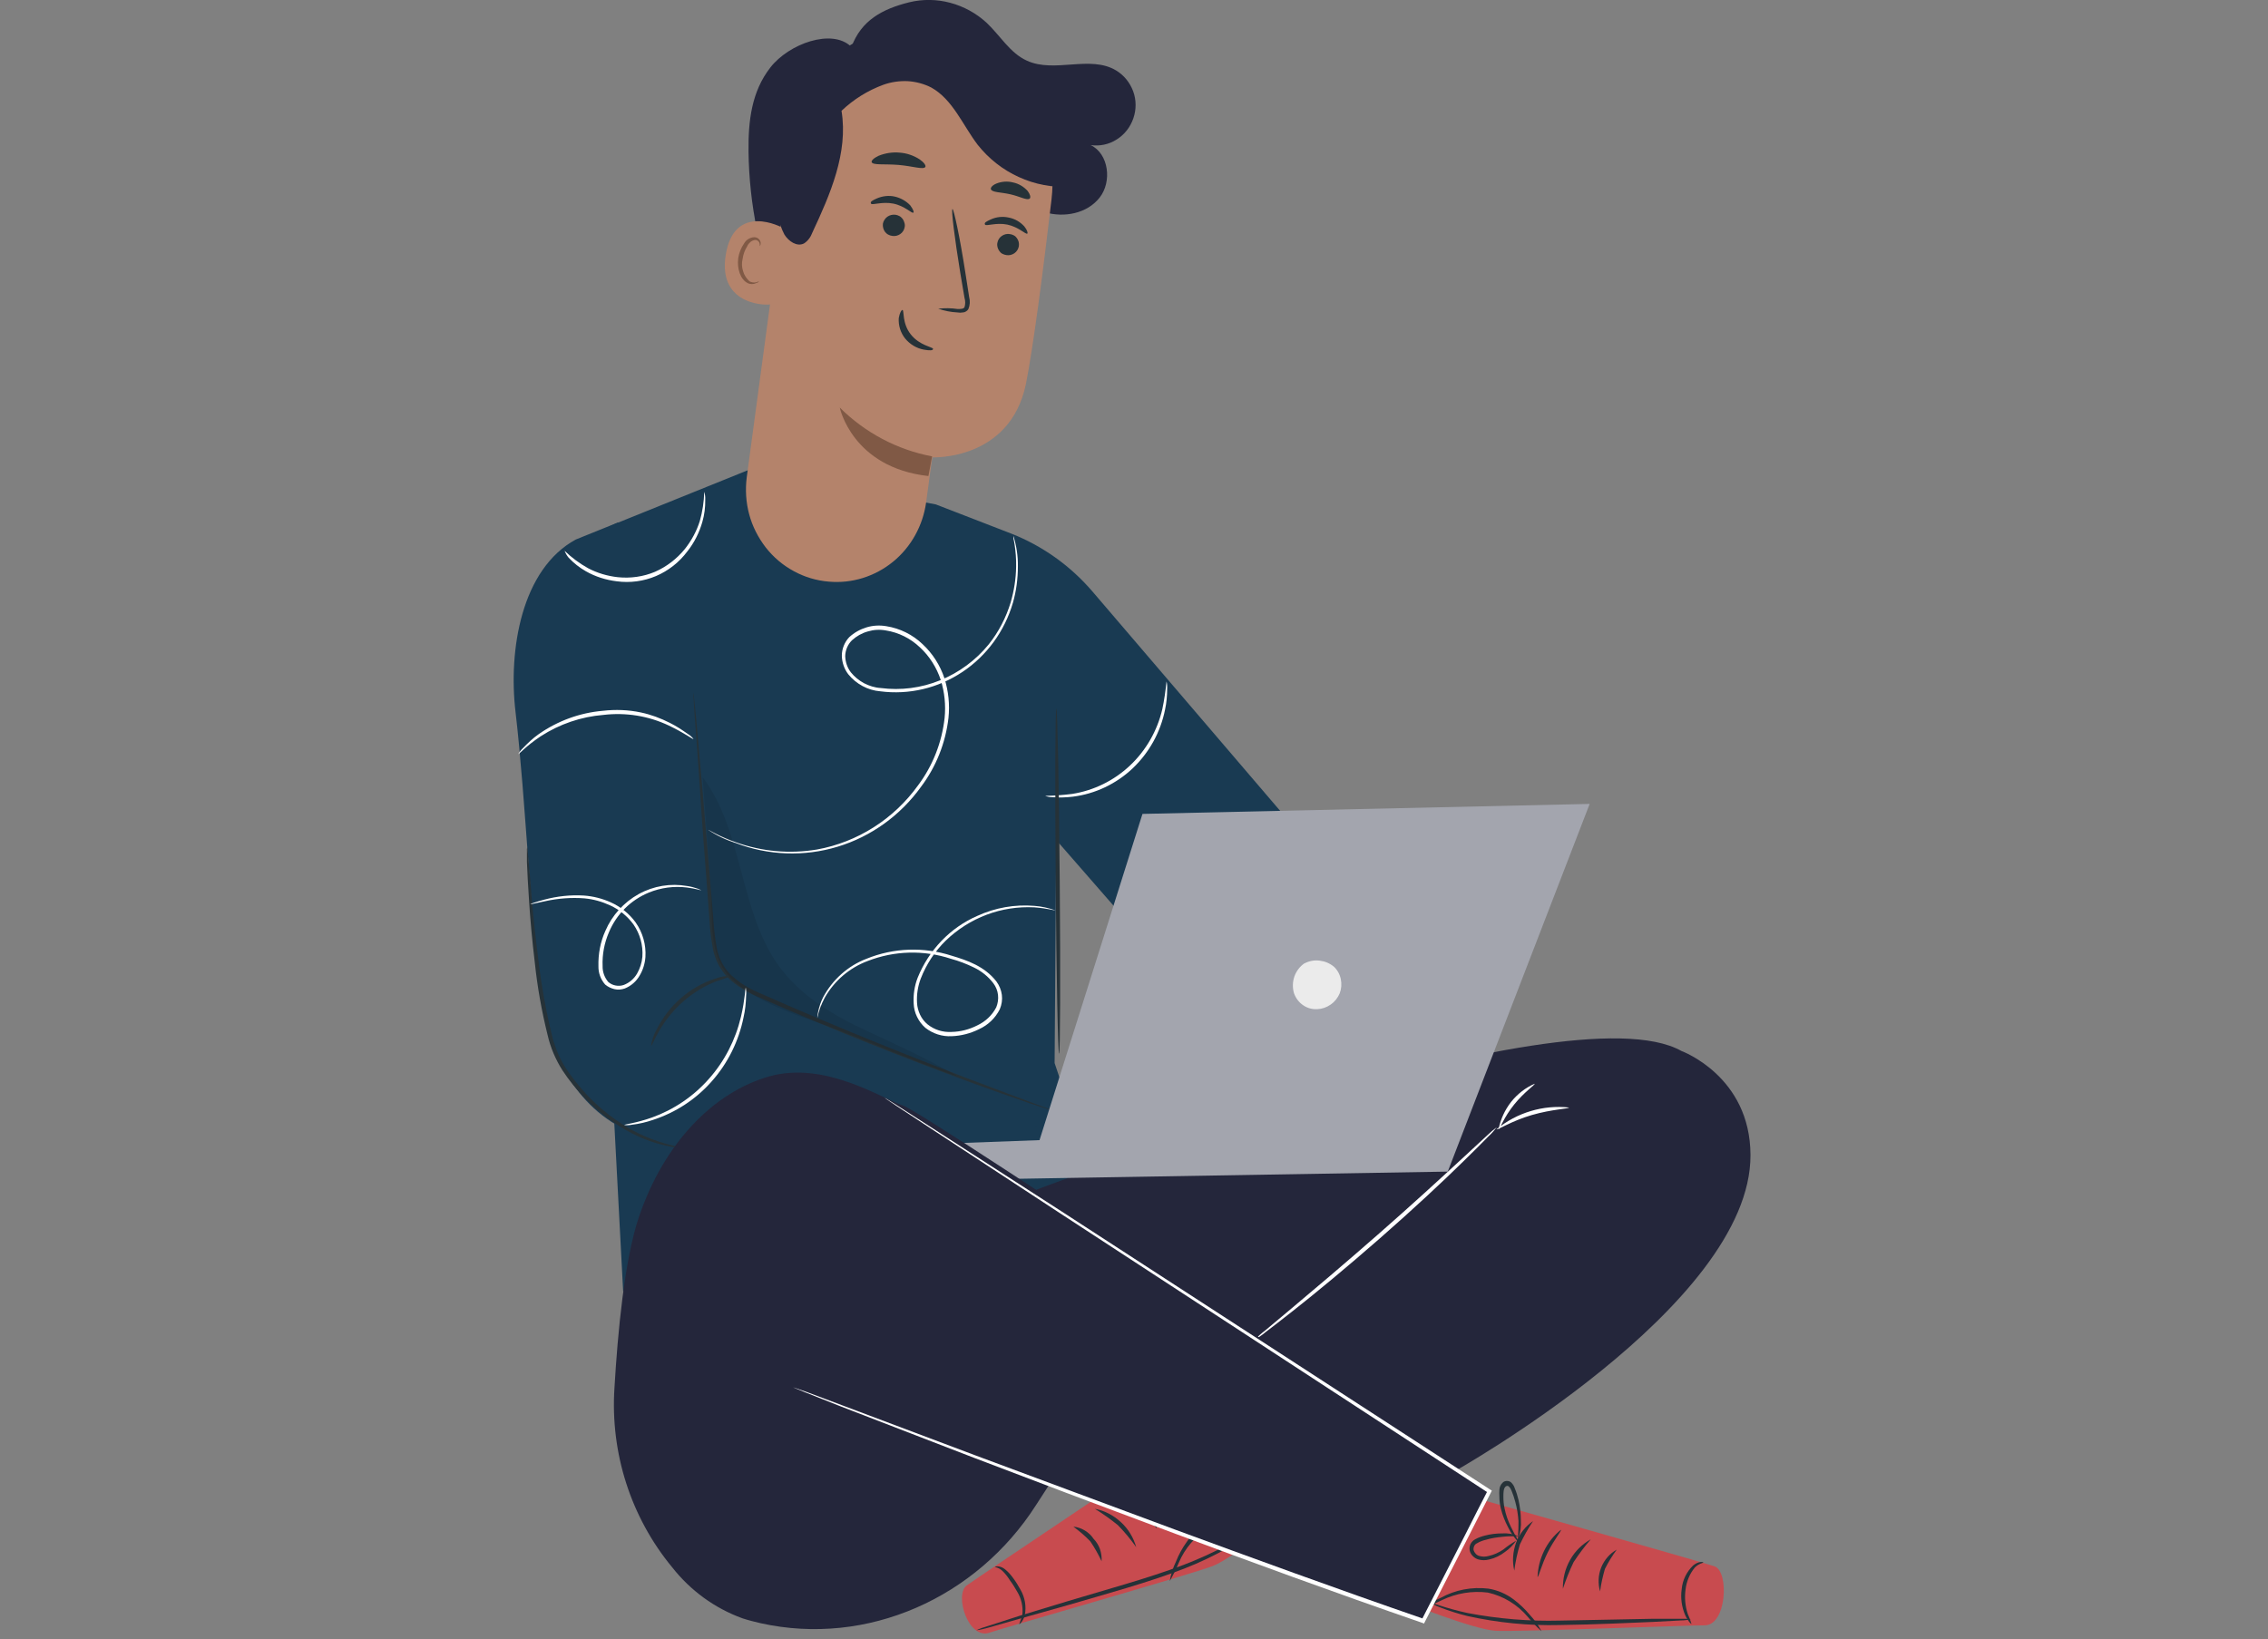 <svg width="314" height="227" viewBox="0 0 314 227" fill="none" xmlns="http://www.w3.org/2000/svg">
<rect x="0" y="0" width="314" height="227" fill="#808080" stroke="none"/>
<g clip-path="url(#clip0_7_706)">
<path d="M168.407 141.739L146.23 116.315L146.008 147.209L152.69 167.027L86.272 178.808L83.453 125.213L78.68 84.103C78.391 81.652 78.924 79.178 80.145 77.044C81.388 74.933 83.275 73.276 85.517 72.39L103.787 65.013L129.559 69.848L139.948 73.866C144.299 75.568 148.161 78.315 151.225 81.879L182.414 118.335" fill="#193A52"/>
<path d="M144.698 110.208C145.941 110.186 147.207 110.095 148.45 109.936C151.447 109.459 154.222 108.097 156.441 106.009C158.661 103.921 160.237 101.174 160.926 98.177C161.192 96.929 161.369 95.658 161.503 94.364C161.591 94.704 161.614 95.068 161.591 95.408C161.591 96.362 161.503 97.315 161.303 98.246C160.681 101.378 159.105 104.216 156.819 106.395C154.532 108.551 151.624 109.936 148.517 110.322C147.584 110.435 146.652 110.458 145.719 110.39C145.364 110.39 145.009 110.322 144.698 110.208Z" fill="white"/>
<path d="M146.63 145.916C146.785 145.916 146.829 135.201 146.718 122.012C146.607 108.824 146.408 98.109 146.252 98.109C146.097 98.109 146.052 108.801 146.163 122.012C146.252 135.224 146.474 145.916 146.63 145.916Z" fill="#263238"/>
<path d="M144.188 153.77L104.053 137.244C102.477 136.586 101.1 135.496 100.079 134.089C99.058 132.681 98.459 131.002 98.326 129.254L95.395 89.915C95.395 89.915 95.751 73.162 85.517 72.368L79.723 74.706C72.198 78.792 70.355 89.983 71.376 98.609C72.819 110.889 73.441 128.255 75.061 138.901C76.393 147.618 81.255 155.291 89.624 157.538L139.06 168.479L144.188 153.77Z" fill="#193A52"/>
<path d="M95.972 95.907C96.039 96.203 96.084 96.498 96.106 96.793C96.172 97.428 96.261 98.291 96.372 99.381C96.572 101.696 96.861 104.942 97.216 108.915C97.571 112.91 97.948 117.768 98.414 123.079C98.525 124.419 98.636 125.781 98.747 127.165C98.836 128.573 98.992 129.98 99.258 131.388C99.546 132.795 100.235 134.089 101.256 135.065C102.366 136.064 103.609 136.858 104.963 137.426C116.018 142.329 126.229 146.37 133.621 149.207L142.412 152.521L144.809 153.407C145.098 153.497 145.364 153.611 145.631 153.747C145.342 153.702 145.054 153.611 144.765 153.497L142.345 152.703C140.281 151.976 137.195 150.932 133.488 149.548C126.029 146.801 115.818 142.828 104.719 137.948C103.32 137.335 102.011 136.518 100.878 135.474C99.791 134.407 99.036 133.022 98.725 131.501C98.459 130.094 98.281 128.664 98.215 127.211C98.104 125.803 97.993 124.441 97.904 123.102C97.504 117.836 97.127 112.978 96.883 108.937C96.616 104.897 96.372 101.696 96.195 99.381C96.128 98.336 96.061 97.428 96.039 96.77C95.995 96.543 95.972 96.225 95.972 95.907Z" fill="#263238"/>
<path d="M72.997 117.314C73.041 117.495 73.064 117.654 73.064 117.836L73.197 119.357C73.33 120.764 73.485 122.648 73.663 124.941C73.863 127.233 74.174 130.094 74.573 133.204C74.973 136.563 75.572 139.877 76.371 143.169C76.749 144.849 77.415 146.46 78.325 147.913C79.213 149.252 80.234 150.501 81.322 151.681C83.208 153.656 85.362 155.313 87.737 156.607C89.957 157.765 92.332 158.559 94.796 158.968C94.618 158.991 94.441 158.991 94.263 158.968C93.775 158.945 93.264 158.877 92.776 158.764C90.956 158.423 89.202 157.81 87.559 156.97C85.118 155.722 82.875 154.042 80.966 152.067C79.834 150.887 78.791 149.616 77.881 148.231C76.926 146.733 76.216 145.076 75.816 143.328C74.995 140.014 74.396 136.677 74.04 133.272C73.663 130.116 73.419 127.347 73.263 124.986C73.108 122.625 72.997 120.696 72.953 119.379C72.953 118.766 72.953 118.267 72.953 117.858C72.93 117.654 72.953 117.472 72.997 117.314Z" fill="#263238"/>
<path d="M90.134 144.826C90.245 144.054 90.49 143.305 90.867 142.647C91.688 140.967 92.843 139.469 94.241 138.243C95.639 137.017 97.26 136.086 99.014 135.519C99.724 135.247 100.479 135.11 101.234 135.133C100.568 135.428 99.879 135.678 99.169 135.882C97.504 136.54 95.972 137.471 94.618 138.652C93.264 139.832 92.132 141.239 91.222 142.806C90.534 144.031 90.223 144.871 90.134 144.826Z" fill="#263238"/>
<path d="M98.037 114.907C98.126 114.93 98.215 114.975 98.281 115.021L99.014 115.407C99.946 115.883 100.9 116.292 101.877 116.633C105.496 117.926 109.358 118.267 113.132 117.631C118.726 116.61 123.743 113.432 127.117 108.733C129.137 106.032 130.402 102.808 130.78 99.426C130.957 97.655 130.78 95.862 130.247 94.16C129.67 92.434 128.693 90.868 127.361 89.642C126.051 88.394 124.409 87.577 122.655 87.304C121.812 87.145 120.968 87.191 120.147 87.44C119.325 87.667 118.571 88.099 117.949 88.666C117.372 89.234 117.039 90.028 117.017 90.845C117.039 91.663 117.305 92.457 117.794 93.093C118.304 93.728 118.926 94.228 119.636 94.614C120.346 94.977 121.123 95.227 121.923 95.272C124.72 95.635 127.539 95.272 130.158 94.205C132.778 93.138 135.086 91.436 136.884 89.234C138.261 87.508 139.282 85.534 139.926 83.422C140.392 81.811 140.658 80.154 140.68 78.474C140.703 77.407 140.614 76.363 140.458 75.319C140.392 75.001 140.347 74.728 140.303 74.501C140.303 74.411 140.303 74.32 140.303 74.206C140.725 75.568 140.947 76.998 140.925 78.428C140.925 80.131 140.703 81.834 140.236 83.468C139.082 87.418 136.618 90.8 133.244 93.047C129.87 95.295 125.852 96.248 121.856 95.726C121.012 95.658 120.169 95.408 119.414 94.999C118.659 94.591 117.993 94.046 117.438 93.365C116.883 92.639 116.573 91.731 116.55 90.8C116.55 89.847 116.928 88.916 117.572 88.235C118.26 87.599 119.081 87.145 119.969 86.873C120.857 86.6 121.812 86.555 122.722 86.714C124.586 87.009 126.34 87.872 127.716 89.188C129.115 90.482 130.158 92.117 130.758 93.933C131.313 95.703 131.512 97.565 131.313 99.426C130.913 102.876 129.603 106.168 127.539 108.915C124.675 112.91 120.613 115.838 115.973 117.245C111.334 118.653 106.361 118.471 101.833 116.723C100.501 116.315 99.213 115.702 98.037 114.907Z" fill="white"/>
<path d="M71.754 104.42C71.931 104.102 72.153 103.83 72.42 103.58C73.086 102.876 73.796 102.218 74.595 101.651C77.237 99.812 80.278 98.7 83.475 98.427C85.228 98.223 86.982 98.291 88.713 98.654C90.112 98.949 91.466 99.449 92.754 100.107C93.619 100.538 94.418 101.06 95.218 101.628C95.528 101.809 95.795 102.059 96.017 102.332C95.95 102.422 94.751 101.492 92.598 100.47C89.779 99.131 86.649 98.632 83.563 98.995C80.456 99.244 77.459 100.266 74.839 101.968C72.797 103.33 71.82 104.488 71.754 104.42Z" fill="white"/>
<path d="M78.169 76.272C79.146 77.225 80.234 78.02 81.41 78.678C82.698 79.359 84.096 79.768 85.539 79.927C87.293 80.108 89.069 79.859 90.689 79.178C92.288 78.474 93.708 77.384 94.818 76.022C95.728 74.865 96.439 73.571 96.883 72.163C97.26 70.847 97.46 69.485 97.504 68.1C97.615 68.463 97.66 68.849 97.638 69.212C97.66 70.257 97.526 71.278 97.238 72.277C96.816 73.752 96.128 75.137 95.173 76.34C94.041 77.861 92.532 79.041 90.823 79.768C89.113 80.494 87.226 80.744 85.384 80.494C83.897 80.313 82.431 79.859 81.122 79.109C80.234 78.61 79.435 77.975 78.724 77.225C78.502 76.953 78.302 76.635 78.169 76.272Z" fill="white"/>
<path d="M113.154 140.99C113.154 140.717 113.176 140.468 113.243 140.218C113.376 139.491 113.62 138.788 113.953 138.107C115.263 135.655 117.394 133.748 119.947 132.772C123.721 131.229 127.894 131.092 131.757 132.341C133.888 132.977 136.307 133.794 137.95 135.905C138.35 136.45 138.616 137.085 138.705 137.766C138.794 138.447 138.683 139.128 138.416 139.764C137.795 140.99 136.796 141.943 135.553 142.511C134.376 143.101 133.066 143.441 131.757 143.487C130.447 143.555 129.159 143.146 128.116 142.329C127.628 141.898 127.25 141.398 126.962 140.808C126.673 140.218 126.518 139.582 126.496 138.947C126.429 137.744 126.607 136.518 127.051 135.383C128.605 131.546 131.557 128.459 135.308 126.825C137.795 125.69 140.503 125.213 143.211 125.44C144.188 125.508 145.165 125.735 146.097 126.053C146.097 126.121 145.076 125.781 143.189 125.644C140.947 125.531 138.705 125.871 136.596 126.666C134.487 127.46 132.556 128.686 130.935 130.253C129.426 131.728 128.249 133.521 127.472 135.519C127.073 136.586 126.895 137.721 126.962 138.856C126.984 139.423 127.139 139.991 127.384 140.513C127.628 141.035 127.983 141.489 128.427 141.852C129.359 142.601 130.536 142.965 131.735 142.896C132.978 142.874 134.199 142.556 135.308 141.988C136.418 141.466 137.351 140.604 137.928 139.491C138.15 138.947 138.239 138.356 138.172 137.766C138.106 137.176 137.884 136.631 137.528 136.155C136.818 135.224 135.886 134.475 134.842 133.975C133.821 133.476 132.756 133.067 131.668 132.772C127.894 131.524 123.832 131.637 120.147 133.067C117.638 133.998 115.53 135.791 114.198 138.129C113.687 139.06 113.354 140.014 113.154 140.99Z" fill="white"/>
<path d="M86.427 155.79C86.427 155.677 87.959 155.563 90.267 154.746C93.287 153.656 96.017 151.818 98.17 149.366C100.323 146.937 101.833 143.986 102.588 140.785C103.165 138.334 103.165 136.745 103.254 136.767C103.32 137.131 103.342 137.494 103.298 137.88C103.276 138.901 103.165 139.9 102.943 140.876C102.277 144.168 100.767 147.232 98.547 149.729C96.35 152.226 93.531 154.065 90.379 155.086C89.446 155.404 88.469 155.631 87.493 155.745C87.16 155.813 86.782 155.835 86.427 155.79Z" fill="white"/>
<path d="M73.419 125.213C73.574 125.122 73.73 125.054 73.907 125.009C74.24 124.895 74.706 124.759 75.35 124.578C77.126 124.101 78.99 123.897 80.833 124.01C82.121 124.101 83.364 124.419 84.54 124.941C85.916 125.554 87.115 126.507 88.003 127.733C88.98 129.118 89.468 130.82 89.357 132.523C89.291 133.431 89.024 134.316 88.558 135.088C88.092 135.905 87.359 136.54 86.494 136.881C86.028 137.04 85.539 137.085 85.073 136.972C84.607 136.858 84.163 136.654 83.785 136.336C83.164 135.632 82.831 134.724 82.853 133.794C82.809 132.114 83.12 130.434 83.808 128.913C84.74 126.734 86.383 124.941 88.425 123.806C90.489 122.671 92.843 122.285 95.151 122.693C95.639 122.762 96.128 122.898 96.594 123.057C96.905 123.193 97.082 123.261 97.06 123.284C97.06 123.306 96.372 123.057 95.107 122.898C93.309 122.671 91.488 122.92 89.823 123.601C87.337 124.623 85.339 126.598 84.296 129.118C83.674 130.57 83.364 132.159 83.43 133.771C83.408 134.588 83.697 135.36 84.207 135.973C84.496 136.223 84.851 136.404 85.251 136.472C85.628 136.54 86.028 136.518 86.383 136.382C87.137 136.086 87.781 135.542 88.203 134.815C88.603 134.112 88.869 133.317 88.936 132.477C89.046 130.888 88.603 129.322 87.715 128.028C86.871 126.87 85.761 125.962 84.474 125.372C83.341 124.85 82.143 124.509 80.9 124.396C79.102 124.26 77.281 124.396 75.528 124.782C74.129 125.054 73.419 125.259 73.419 125.213Z" fill="white"/>
<g opacity="0.3">
<path opacity="0.3" d="M132.645 149.071C128.36 146.597 124.165 144.69 119.681 142.601C115.196 140.513 110.801 137.834 107.849 133.794C102.321 126.167 102.943 115.134 97.282 107.621C97.66 112.683 98.015 117.745 98.392 122.807C98.725 127.438 98.037 132.046 100.967 135.201C103.431 137.857 108.226 139.9 111.645 141.035C118.46 143.35 125.83 146.778 132.645 149.071Z" fill="black"/>
</g>
<path d="M202.437 206.91C202.437 206.91 236.023 216.399 237.377 216.898C239.442 217.625 239.065 225.207 235.912 225.07C234.425 225.025 210.14 226.001 207.054 225.82C203.969 225.638 194.69 221.892 194.69 221.892L202.437 206.91Z" fill="#C84B4F"/>
<path d="M216.378 220.008C216.799 218.737 217.288 217.511 217.865 216.308C218.597 215.196 219.374 214.152 220.24 213.153C219.041 213.834 218.043 214.81 217.377 216.013C216.688 217.216 216.355 218.601 216.378 220.008Z" fill="#263238"/>
<path d="M212.87 218.374C213.026 218.374 213.381 216.785 214.269 214.992C215.157 213.198 216.222 211.95 216.111 211.836C215.135 212.608 214.335 213.607 213.781 214.742C213.226 215.877 212.915 217.125 212.87 218.374Z" fill="#263238"/>
<path d="M209.651 217.489C209.807 216.263 210.073 215.037 210.428 213.857C210.961 212.744 211.561 211.655 212.249 210.633C211.183 211.36 210.362 212.404 209.896 213.63C209.452 214.878 209.341 216.217 209.651 217.489Z" fill="#263238"/>
<path d="M210.206 213.039C210.495 212.222 210.628 211.36 210.562 210.497C210.562 209.544 210.428 208.613 210.229 207.682C210.095 207.137 209.94 206.615 209.718 206.093C209.629 205.775 209.429 205.48 209.185 205.253C209.008 205.117 208.808 205.072 208.586 205.072C208.364 205.094 208.164 205.163 208.031 205.321C207.765 205.571 207.609 205.912 207.587 206.298C207.565 206.593 207.565 206.91 207.587 207.206C207.587 207.773 207.654 208.341 207.787 208.885C208.009 209.793 208.364 210.679 208.808 211.519C209.185 212.313 209.696 213.017 210.317 213.63C210.406 213.63 209.829 212.767 209.163 211.382C208.763 210.565 208.475 209.725 208.297 208.84C208.186 208.318 208.142 207.796 208.142 207.274C208.142 206.752 208.142 206.093 208.453 205.844C208.519 205.798 208.586 205.753 208.675 205.753C208.763 205.753 208.83 205.775 208.897 205.844C209.074 206.002 209.185 206.207 209.274 206.434C209.474 206.933 209.651 207.433 209.785 207.955C210.029 208.84 210.162 209.725 210.229 210.633C210.251 212.063 210.095 213.039 210.206 213.039Z" fill="#263238"/>
<path d="M210.162 212.699C209.474 212.404 208.741 212.29 207.986 212.336C207.187 212.336 206.388 212.427 205.611 212.631C205.123 212.744 204.657 212.926 204.235 213.153C203.968 213.289 203.746 213.516 203.591 213.811C203.458 214.084 203.413 214.424 203.48 214.719C203.547 215.014 203.702 215.287 203.924 215.491C204.146 215.718 204.39 215.854 204.679 215.945C205.167 216.081 205.7 216.081 206.188 215.945C206.987 215.763 207.72 215.4 208.364 214.901C208.985 214.47 209.496 213.947 209.918 213.335C209.296 213.698 208.697 214.106 208.142 214.56C207.52 214.992 206.81 215.309 206.077 215.468C205.678 215.582 205.234 215.582 204.834 215.468C204.634 215.423 204.457 215.309 204.324 215.173C204.19 215.037 204.079 214.855 204.013 214.651C203.991 214.47 204.013 214.265 204.102 214.084C204.19 213.902 204.324 213.766 204.501 213.698C204.879 213.471 205.3 213.312 205.722 213.221C206.455 212.994 207.232 212.881 207.986 212.812C209.318 212.654 210.14 212.79 210.162 212.699Z" fill="#263238"/>
<path d="M221.528 220.372C221.661 219.327 221.905 218.283 222.194 217.262C222.66 216.331 223.215 215.423 223.836 214.583C222.859 215.128 222.105 216.013 221.683 217.057C221.261 218.124 221.217 219.282 221.528 220.372Z" fill="#263238"/>
<path d="M198.108 221.961C198.508 222.233 198.952 222.437 199.418 222.596C200.639 223.073 201.882 223.459 203.147 223.777C207.365 224.707 211.672 225.139 215.978 225.025C221.017 224.957 225.546 224.73 228.831 224.594L232.716 224.389C233.182 224.389 233.67 224.321 234.137 224.231C233.67 224.162 233.182 224.14 232.694 224.162H228.809L215.956 224.412C211.694 224.526 207.409 224.162 203.214 223.368C200.017 222.687 198.153 221.847 198.108 221.961Z" fill="#263238"/>
<path d="M197.131 222.755C197.131 222.823 198.086 222.278 199.64 221.575C201.615 220.621 203.813 220.258 205.989 220.53C208.12 221.007 210.051 222.165 211.494 223.867C212.093 224.594 212.737 225.275 213.425 225.888C212.981 225.048 212.426 224.276 211.782 223.595C211.116 222.8 210.384 222.097 209.563 221.484C208.541 220.712 207.343 220.19 206.077 219.986C203.791 219.713 201.482 220.145 199.462 221.257C198.619 221.62 197.82 222.119 197.131 222.755Z" fill="#263238"/>
<path d="M166.742 197.422C166.742 197.422 134.975 218.692 133.821 219.554C132.112 220.871 134.065 227.159 137.04 226.069C138.438 225.547 165.099 217.965 167.963 216.83C170.826 215.695 178.551 209.294 178.551 209.294L166.742 197.422Z" fill="#C84B4F"/>
<path d="M157.307 214.243C156.93 212.903 156.197 211.7 155.176 210.769C154.177 209.839 152.934 209.18 151.58 208.931C152.69 209.612 153.777 210.384 154.776 211.201C155.709 212.154 156.552 213.176 157.307 214.243Z" fill="#263238"/>
<path d="M160.171 211.609C159.771 210.406 159.105 209.317 158.24 208.409C157.374 207.501 156.308 206.797 155.154 206.343C155.065 206.502 156.464 207.387 157.84 208.795C159.194 210.179 160.016 211.7 160.171 211.609Z" fill="#263238"/>
<path d="M163.034 209.725C163.034 208.409 162.546 207.115 161.658 206.161C160.926 205.094 159.816 204.345 158.573 204.05C159.527 204.822 160.437 205.639 161.259 206.547C161.924 207.569 162.524 208.636 163.034 209.725Z" fill="#263238"/>
<path d="M161.192 205.707C161.281 205.707 160.837 204.799 160.481 203.278C160.259 202.393 160.126 201.508 160.104 200.6C160.06 200.055 160.06 199.533 160.104 198.988C160.104 198.738 160.171 198.511 160.282 198.307C160.326 198.239 160.393 198.194 160.481 198.171C160.57 198.148 160.637 198.171 160.726 198.216C161.081 198.353 161.281 198.988 161.458 199.51C161.614 200.01 161.702 200.532 161.769 201.054C161.858 201.962 161.813 202.87 161.68 203.755C161.458 205.299 161.17 206.229 161.258 206.275C161.68 205.526 161.969 204.686 162.08 203.823C162.28 202.893 162.346 201.962 162.28 201.008C162.235 200.441 162.146 199.873 161.991 199.351C161.902 199.056 161.813 198.784 161.68 198.489C161.547 198.148 161.281 197.853 160.948 197.694C160.748 197.603 160.548 197.581 160.326 197.649C160.126 197.717 159.949 197.83 159.816 198.012C159.638 198.307 159.549 198.648 159.549 198.988C159.438 200.486 159.594 202.007 160.038 203.437C160.259 204.232 160.659 205.026 161.192 205.707Z" fill="#263238"/>
<path d="M161.081 205.344C161.081 205.435 161.858 205.049 163.145 204.731C163.9 204.55 164.655 204.436 165.432 204.413C165.876 204.391 166.32 204.413 166.742 204.504C166.941 204.527 167.119 204.618 167.252 204.754C167.385 204.89 167.474 205.072 167.519 205.253C167.519 205.458 167.474 205.662 167.385 205.866C167.297 206.048 167.141 206.207 166.964 206.32C166.608 206.547 166.209 206.683 165.787 206.729C165.032 206.797 164.278 206.729 163.545 206.502C162.879 206.252 162.191 206.025 161.481 205.889C162.058 206.366 162.724 206.729 163.434 206.933C164.189 207.228 165.01 207.364 165.831 207.296C166.342 207.274 166.83 207.115 167.274 206.842C167.519 206.683 167.741 206.456 167.874 206.184C168.007 205.912 168.073 205.617 168.073 205.299C168.029 204.981 167.896 204.686 167.696 204.459C167.474 204.232 167.208 204.073 166.897 204.028C166.409 203.937 165.92 203.914 165.432 203.959C164.633 204.005 163.834 204.164 163.079 204.413C162.324 204.55 161.658 204.89 161.081 205.344Z" fill="#263238"/>
<path d="M141.102 224.912C141.102 224.957 141.635 224.594 141.879 223.663C142.123 222.46 141.901 221.189 141.28 220.122C140.969 219.554 140.636 219.01 140.259 218.51C139.948 218.079 139.593 217.67 139.171 217.33C138.882 217.08 138.527 216.921 138.15 216.898C137.883 216.898 137.75 216.944 137.75 216.989C137.75 217.012 138.327 217.035 138.904 217.648C139.26 218.011 139.548 218.397 139.815 218.828C140.192 219.327 140.525 219.872 140.836 220.417C141.413 221.37 141.657 222.483 141.546 223.572C141.413 224.026 141.28 224.48 141.102 224.912Z" fill="#263238"/>
<path d="M152.512 216.195C152.557 215.627 152.468 215.06 152.29 214.515C152.091 213.97 151.802 213.494 151.402 213.085C151.092 212.608 150.67 212.222 150.181 211.927C149.693 211.632 149.16 211.45 148.605 211.405C149.449 212.018 150.248 212.699 150.958 213.448C151.558 214.333 152.068 215.241 152.512 216.195Z" fill="#263238"/>
<path d="M175.31 210.452C174.822 210.724 174.356 211.065 173.912 211.428C172.647 212.313 171.337 213.153 170.005 213.879C168.007 214.969 165.943 215.9 163.811 216.717C161.392 217.625 158.661 218.51 155.842 219.35C150.115 221.03 144.943 222.573 141.213 223.731L136.774 225.161C136.219 225.32 135.686 225.502 135.175 225.751C135.73 225.683 136.285 225.547 136.84 225.388L141.302 224.117C145.076 223.073 150.248 221.597 155.975 219.895C158.839 219.032 161.547 218.147 163.945 217.216C166.098 216.376 168.185 215.378 170.182 214.243C171.537 213.471 172.824 212.585 174.045 211.609C174.489 211.223 174.911 210.86 175.31 210.452Z" fill="#263238"/>
<path d="M176.487 210.883C175.621 210.497 174.733 210.247 173.801 210.134C171.536 209.703 169.206 209.998 167.119 210.974C165.987 211.587 165.01 212.449 164.3 213.516C163.7 214.356 163.19 215.264 162.812 216.24C162.391 217.103 162.102 218.011 161.947 218.941C162.413 218.124 162.835 217.284 163.19 216.422C164.056 214.356 165.543 212.654 167.43 211.519C169.428 210.611 171.625 210.27 173.801 210.588C175.421 210.724 176.465 210.951 176.487 210.883Z" fill="#263238"/>
<path d="M232.783 145.53C232.783 145.53 242.328 149.003 242.35 159.944C242.439 180.874 200.994 203.959 200.994 203.959L145.831 166.595L142.368 165.165C142.368 165.165 216.866 136.563 232.783 145.53Z" fill="#24263B"/>
<path d="M173.778 185.459C174.289 185.164 174.777 184.846 175.221 184.46C176.109 183.779 177.397 182.803 178.995 181.532C182.17 179.035 186.454 175.494 191.071 171.453C195.711 167.39 199.773 163.599 202.659 160.761C204.102 159.354 205.256 158.196 206.055 157.379C206.477 156.993 206.877 156.539 207.232 156.085C206.766 156.426 206.322 156.812 205.9 157.22L202.392 160.466C199.44 163.19 195.333 166.958 190.716 170.999C186.099 175.04 181.859 178.626 178.773 181.214L175.11 184.279C174.622 184.642 174.178 185.05 173.778 185.459Z" fill="white"/>
<path d="M217.221 153.361C213.625 152.975 210.007 154.065 207.187 156.38C207.276 156.539 209.252 155.223 212.071 154.405C214.89 153.588 217.221 153.543 217.221 153.361Z" fill="white"/>
<path d="M212.471 150.07C211.205 150.614 210.073 151.5 209.207 152.589C208.342 153.702 207.742 154.996 207.476 156.38C207.631 156.38 208.231 154.678 209.629 152.953C211.028 151.205 212.559 150.206 212.471 150.07Z" fill="white"/>
<path d="M235.824 216.354C235.824 216.286 235.158 216.149 234.403 216.785C233.515 217.648 232.938 218.805 232.827 220.054C232.649 221.28 232.827 222.528 233.315 223.663C233.715 224.526 234.136 224.912 234.181 224.866C234.048 224.389 233.87 223.935 233.67 223.504C233.315 222.415 233.204 221.257 233.359 220.122C233.493 218.987 233.937 217.92 234.647 217.057C235.246 216.467 235.824 216.444 235.824 216.354Z" fill="#263238"/>
<path d="M220.085 111.321L200.439 162.237L115.862 163.644L114.286 158.968L143.921 157.878L158.173 112.705L220.085 111.321Z" fill="#A3A5AE"/>
<path d="M180.594 133.408C181.237 133.067 181.97 132.931 182.702 133.022C183.435 133.113 184.101 133.385 184.678 133.862C185.167 134.316 185.499 134.929 185.633 135.587C185.766 136.245 185.721 136.926 185.477 137.562C185.211 138.175 184.789 138.72 184.234 139.106C183.679 139.491 183.035 139.718 182.392 139.741C181.704 139.787 180.993 139.605 180.416 139.196C179.839 138.81 179.395 138.22 179.151 137.539C178.929 136.79 178.951 135.973 179.195 135.247C179.461 134.497 179.928 133.862 180.571 133.408" fill="#EBEBEB"/>
<path d="M206.211 206.502C206.211 206.502 128.294 154.224 125.119 153.134C121.945 152.045 114.22 146.892 106.517 149.048C98.814 151.227 91.888 158.287 88.425 168.616C86.45 174.518 85.517 184.596 85.073 192.155C84.474 201.19 87.338 210.111 93.065 217.035C95.595 220.258 98.969 222.71 102.788 224.094C103.609 224.367 104.453 224.571 105.318 224.775C120.058 228.044 135.22 221.28 143.455 208.386L145.276 205.571C145.276 205.571 196.266 224.707 197.043 224.458L206.211 206.502Z" fill="#24263B"/>
<path d="M109.802 192.11C109.935 192.178 110.091 192.246 110.224 192.292L111.512 192.814L116.44 194.766L134.798 201.848C142.59 204.822 151.935 208.363 162.413 212.268C172.891 216.172 184.5 220.44 196.932 224.73L197.154 224.821L197.265 224.594L203.347 212.699L206.433 206.638L206.544 206.411L206.322 206.275L146.874 167.685L129.026 156.176L124.187 153.066L122.922 152.272C122.633 152.09 122.478 152.022 122.478 152.022L122.899 152.317L124.143 153.157L128.937 156.312L146.763 168.003L206.1 206.752L205.989 206.366C205.012 208.295 203.924 210.361 202.903 212.427L196.821 224.321L197.154 224.185C184.789 219.918 173.135 215.65 162.635 211.791L134.975 201.508L116.506 194.562L111.534 192.7L110.224 192.246L109.802 192.11Z" fill="white"/>
<path d="M117.883 6.515C119.214 2.837 122.145 1.248 125.874 0.318C127.739 -0.136 129.692 -0.114 131.557 0.386C133.422 0.885 135.131 1.816 136.574 3.133C138.461 4.903 139.837 7.355 142.168 8.399C146.008 10.17 150.936 7.582 154.532 9.761C155.62 10.419 156.441 11.441 156.885 12.644C157.329 13.847 157.329 15.186 156.908 16.389C156.486 17.615 155.687 18.637 154.599 19.318C153.533 19.999 152.268 20.271 151.003 20.09C153.511 21.293 153.977 25.152 152.246 27.354C150.514 29.578 147.34 30.168 144.676 29.396C142.035 28.466 139.704 26.831 137.928 24.652C136.041 22.541 134.398 20.271 132.356 18.319C130.403 16.276 127.805 15.027 125.008 14.755C121.257 14.596 117.794 17.184 115.84 20.453C113.887 23.721 113.132 27.581 112.599 31.371C112.044 35.162 111.645 39.021 110.202 42.562C110.046 42.994 109.78 43.448 109.358 43.539C108.737 43.675 108.271 42.971 108.026 42.358C105.207 35.594 103.72 28.307 103.631 20.952C103.587 16.73 104.053 12.689 106.65 9.352C109.247 6.015 115.197 3.927 117.816 6.447" fill="#24263B"/>
<path d="M109.114 23.517L103.387 66.08C103.165 67.805 103.276 69.553 103.72 71.21C104.164 72.89 104.963 74.433 106.006 75.795C107.072 77.157 108.381 78.27 109.891 79.087C111.378 79.904 113.043 80.403 114.73 80.54C117.927 80.835 121.123 79.836 123.632 77.793C126.14 75.75 127.783 72.776 128.227 69.53C128.649 66.375 129.004 63.651 129.093 63.333C129.093 63.333 139.815 63.81 142.034 53.186C143.056 48.056 144.454 37.296 145.586 27.558C146.163 22.518 144.854 17.434 141.923 13.348C138.993 9.239 134.687 6.424 129.803 5.425L128.738 5.221C117.749 3.632 110.335 12.281 109.114 23.517Z" fill="#B4836B"/>
<path d="M129.048 63.197C124.231 62.289 119.769 59.928 116.262 56.432C116.262 56.432 117.971 64.74 128.538 65.921L129.048 63.197Z" fill="#805945"/>
<path d="M141.058 34.095C140.991 34.481 140.769 34.844 140.436 35.072C140.103 35.298 139.704 35.389 139.326 35.321C139.127 35.298 138.949 35.23 138.771 35.14C138.594 35.049 138.461 34.913 138.35 34.754C138.239 34.595 138.15 34.413 138.105 34.232C138.061 34.05 138.039 33.846 138.083 33.641C138.15 33.233 138.372 32.892 138.705 32.665C139.038 32.438 139.437 32.347 139.815 32.416C140.015 32.438 140.192 32.506 140.37 32.597C140.547 32.688 140.681 32.824 140.792 32.983C140.903 33.142 140.991 33.324 141.036 33.505C141.08 33.687 141.08 33.891 141.058 34.095Z" fill="#263238"/>
<path d="M142.234 32.347C142.012 32.506 141.058 31.439 139.459 31.099C137.861 30.781 136.529 31.371 136.374 31.099C136.218 30.827 136.574 30.668 137.151 30.395C137.928 30.032 138.816 29.941 139.637 30.123C140.481 30.282 141.235 30.713 141.812 31.349C142.234 31.871 142.323 32.279 142.234 32.347Z" fill="#263238"/>
<path d="M125.252 31.439C125.186 31.848 124.964 32.189 124.631 32.416C124.298 32.643 123.898 32.733 123.521 32.665C123.321 32.643 123.144 32.575 122.966 32.484C122.788 32.393 122.655 32.257 122.522 32.098C122.411 31.939 122.322 31.757 122.278 31.576C122.233 31.394 122.211 31.19 122.233 30.985C122.3 30.6 122.544 30.236 122.855 30.009C123.188 29.782 123.565 29.692 123.965 29.737C124.165 29.76 124.342 29.828 124.52 29.919C124.697 30.009 124.831 30.146 124.964 30.305C125.075 30.463 125.164 30.645 125.208 30.827C125.275 31.031 125.297 31.235 125.252 31.439Z" fill="#263238"/>
<path d="M126.451 29.442C126.229 29.601 125.275 28.511 123.676 28.193C122.078 27.876 120.746 28.466 120.591 28.193C120.435 27.921 120.79 27.762 121.368 27.49C122.145 27.149 123.032 27.036 123.854 27.217C124.675 27.399 125.452 27.83 126.029 28.443C126.451 29.033 126.562 29.374 126.451 29.442Z" fill="#263238"/>
<path d="M129.892 42.744C130.78 42.653 131.69 42.653 132.578 42.789C133 42.789 133.399 42.789 133.533 42.54C133.666 42.131 133.666 41.677 133.533 41.246C133.355 40.202 133.155 39.021 132.955 37.818C132.156 32.938 131.668 28.988 131.868 28.942C132.045 28.92 132.889 32.824 133.644 37.705C133.821 38.908 134.021 40.043 134.176 41.132C134.332 41.7 134.287 42.29 134.065 42.812C133.977 42.948 133.866 43.062 133.732 43.13C133.599 43.221 133.444 43.266 133.288 43.266C133.044 43.312 132.822 43.312 132.578 43.266C131.646 43.221 130.736 43.039 129.892 42.744Z" fill="#263238"/>
<path d="M124.942 42.926C125.208 42.926 124.853 44.742 126.096 46.308C127.339 47.874 129.182 48.056 129.182 48.306C129.182 48.555 128.716 48.555 127.916 48.419C126.895 48.237 125.963 47.67 125.297 46.853C124.675 46.058 124.365 45.059 124.431 44.038C124.564 43.289 124.831 42.88 124.942 42.926Z" fill="#263238"/>
<path d="M128.116 23.109C127.872 23.54 126.318 22.995 124.387 22.836C122.455 22.677 120.857 22.904 120.679 22.45C120.613 22.246 120.968 21.883 121.656 21.565C122.566 21.202 123.565 21.043 124.542 21.134C125.519 21.202 126.473 21.52 127.317 22.064C127.938 22.496 128.205 22.904 128.116 23.109Z" fill="#263238"/>
<path d="M142.567 27.49C142.212 27.808 141.191 27.195 139.859 26.899C138.527 26.604 137.373 26.65 137.195 26.218C137.107 26.014 137.351 25.674 137.928 25.424C138.66 25.129 139.482 25.061 140.259 25.265C141.036 25.424 141.746 25.855 142.279 26.445C142.634 26.922 142.723 27.331 142.567 27.49Z" fill="#263238"/>
<path d="M108.404 31.576C108.248 31.462 101.678 27.944 100.479 35.276C99.28 42.608 106.717 42.313 106.761 42.108C106.805 41.882 108.404 31.576 108.404 31.576Z" fill="#B4836B"/>
<path d="M105.052 38.953C105.052 38.953 104.918 39.021 104.696 39.089C104.386 39.157 104.053 39.112 103.764 38.953C103.342 38.567 103.031 38.091 102.876 37.546C102.699 37.001 102.676 36.434 102.81 35.866C102.898 35.23 103.12 34.617 103.453 34.095C103.542 33.868 103.697 33.687 103.875 33.528C104.053 33.369 104.275 33.278 104.497 33.233C104.652 33.21 104.807 33.255 104.918 33.346C105.052 33.437 105.14 33.573 105.163 33.709C105.229 33.914 105.163 34.073 105.163 34.073C105.163 34.073 105.34 33.982 105.318 33.664C105.318 33.483 105.229 33.301 105.118 33.165C105.029 33.074 104.941 32.983 104.83 32.938C104.719 32.892 104.585 32.847 104.474 32.847C104.164 32.847 103.875 32.938 103.609 33.097C103.342 33.255 103.142 33.483 102.987 33.755C102.588 34.345 102.321 35.026 102.21 35.73C102.01 37.205 102.521 38.726 103.52 39.203C103.697 39.294 103.897 39.339 104.097 39.339C104.297 39.339 104.497 39.294 104.674 39.203C105.007 39.135 105.074 38.976 105.052 38.953Z" fill="#805945"/>
<path d="M148.117 25.855C145.697 25.991 143.278 25.538 141.058 24.516C138.838 23.517 136.885 21.974 135.353 20.044C133.288 17.32 131.912 13.779 128.938 12.122C127.916 11.6 126.784 11.305 125.652 11.236C124.52 11.191 123.388 11.35 122.3 11.736C120.147 12.53 118.171 13.756 116.506 15.345C117.461 21.156 114.93 26.945 112.466 32.211C112.244 32.824 111.845 33.369 111.312 33.709C110.335 34.209 109.181 33.414 108.604 32.484C107.782 30.917 107.427 29.124 107.583 27.354C107.605 23.313 108.404 19.295 109.958 15.572C111.534 11.827 114.131 8.649 117.461 6.401C121.723 3.745 126.829 2.883 131.69 3.995C136.529 5.153 140.903 7.831 144.166 11.668C145.764 13.37 146.918 15.436 147.54 17.706" fill="#24263B"/>
</g>
<defs>
<clipPath id="clip0_7_706">
<rect width="313" height="227" fill="white" transform="translate(0.097)"/>
</clipPath>
</defs>
</svg>
